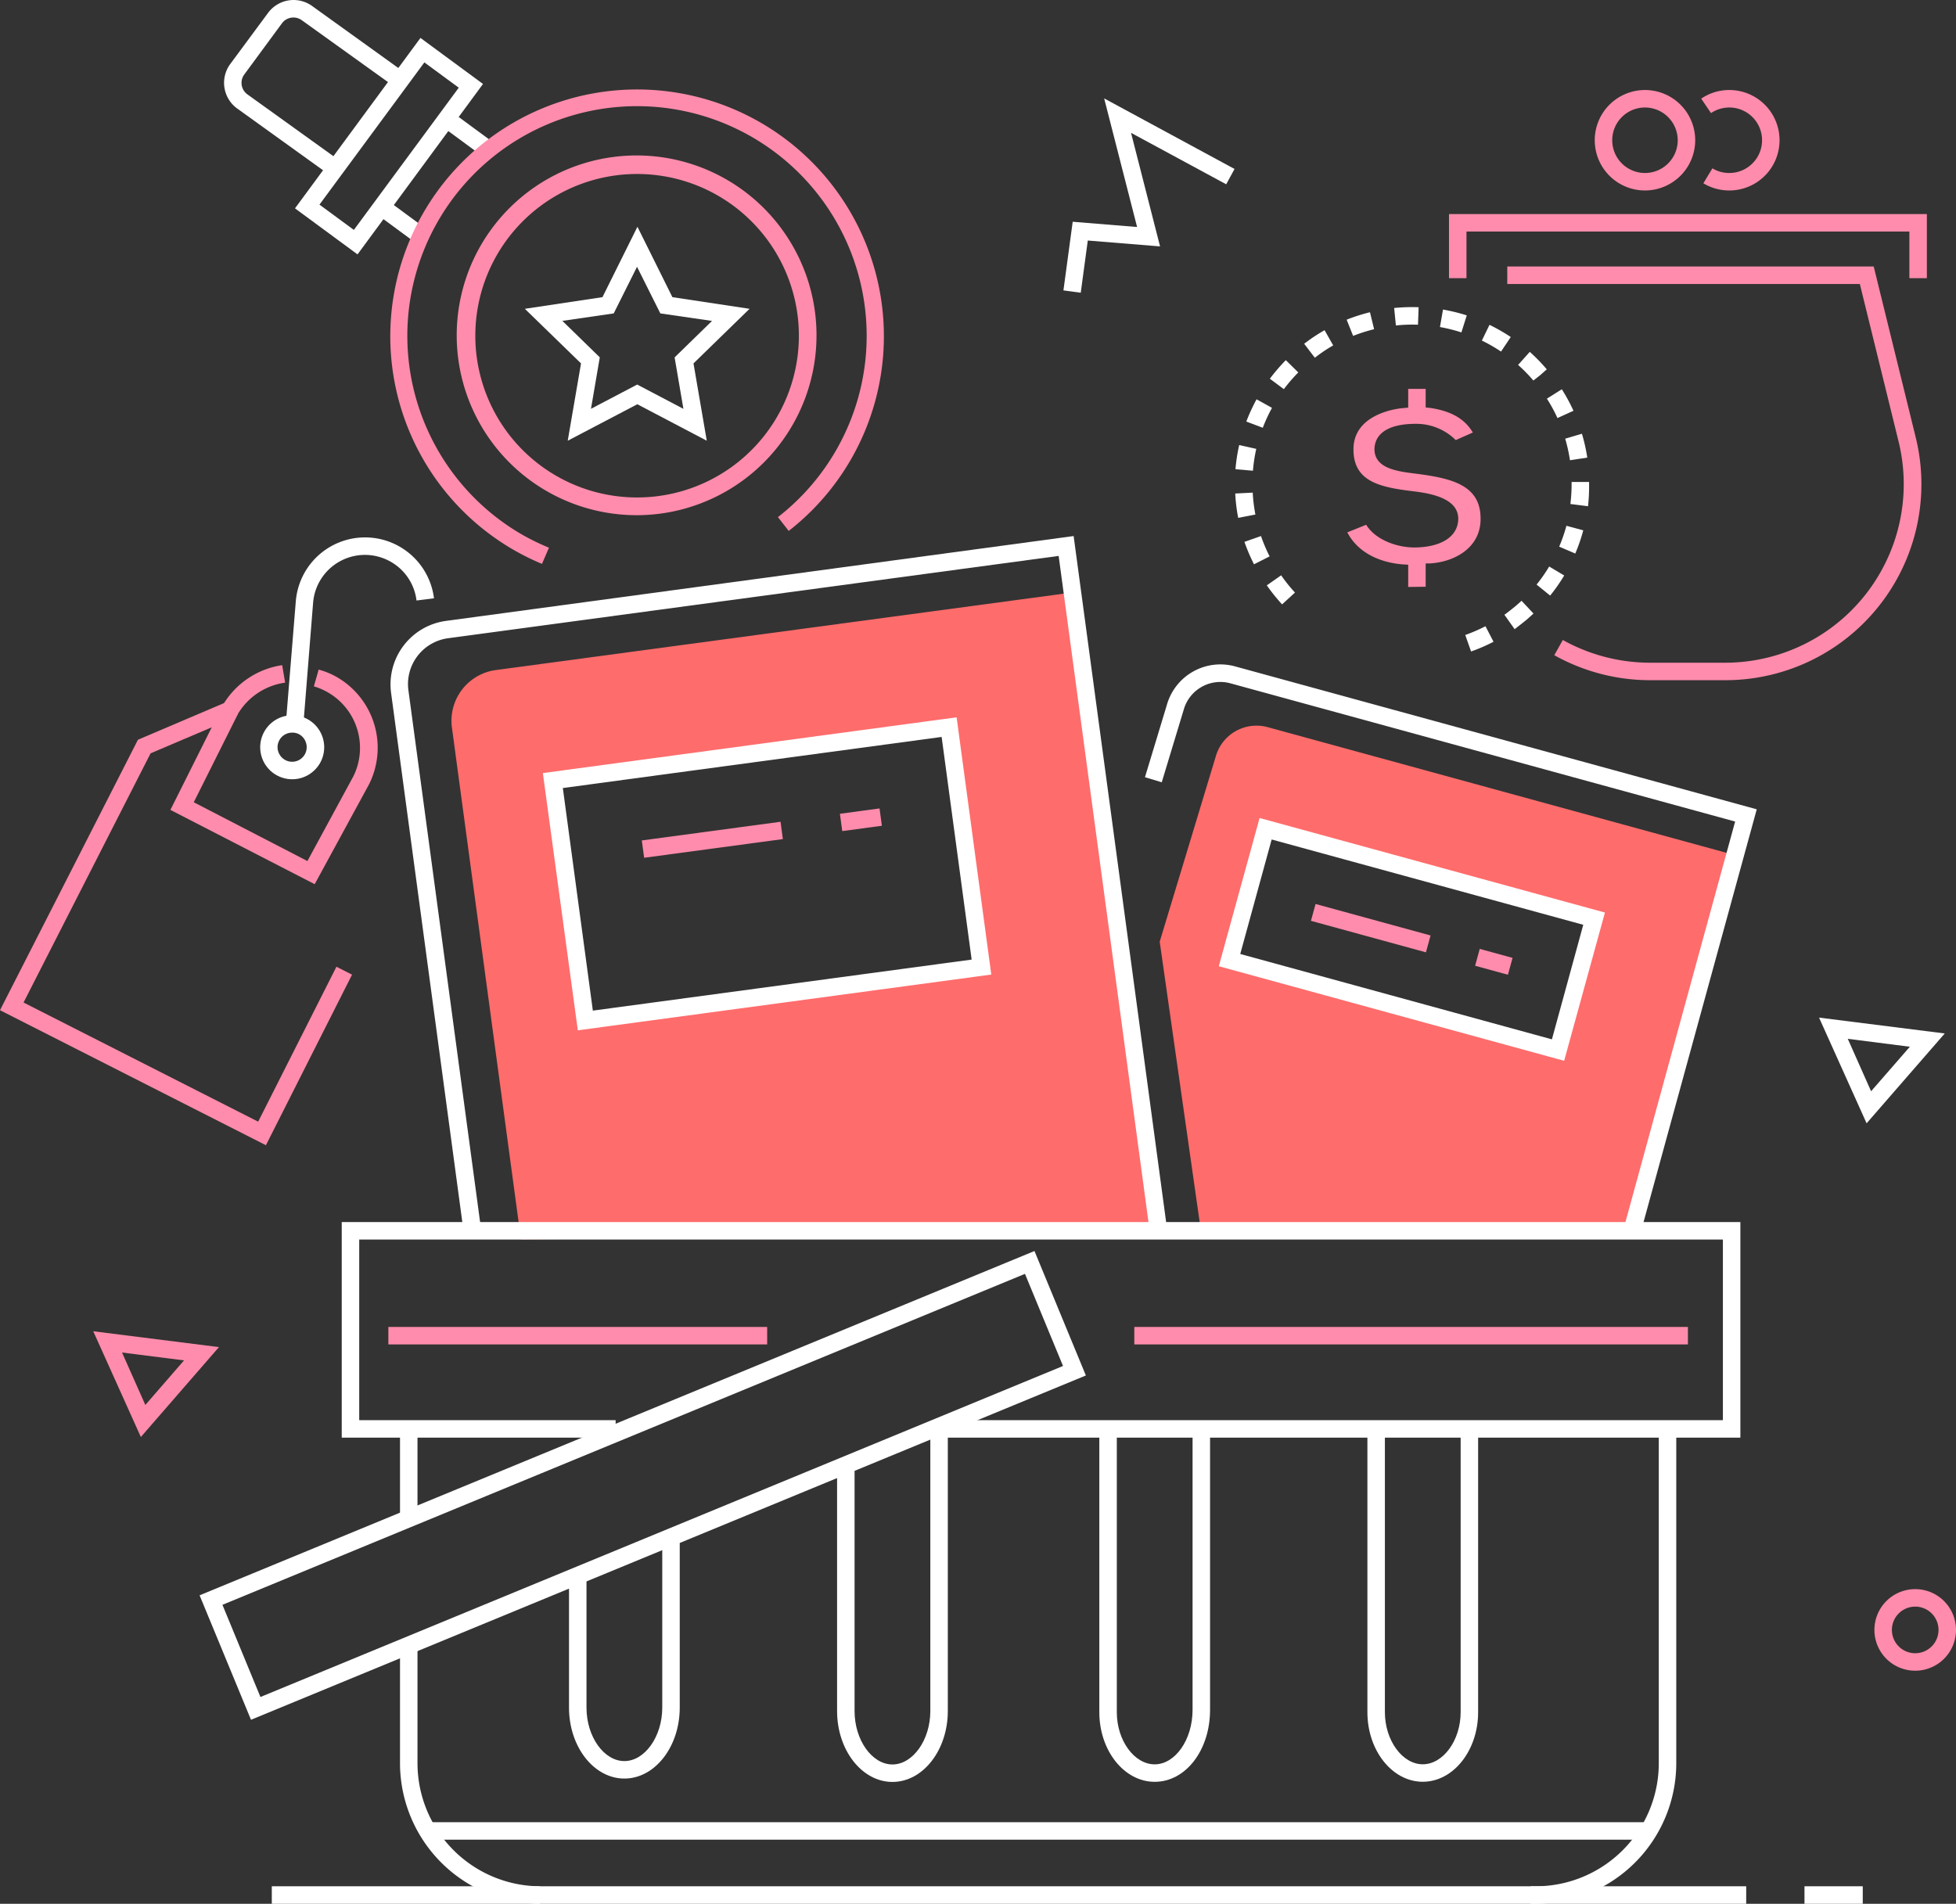 <svg xmlns="http://www.w3.org/2000/svg" viewBox="0 0 335.64 326.74"><rect x="0" y="0" width="335.64" height="326.74" fill="#333333" stroke="none"/><defs><style>.cls-1{fill:#fff;}.cls-2{fill:#ff8cac;}.cls-3{fill:#ff6c6c;}</style></defs><g id="Layer_2" data-name="Layer 2"><g id="Illustrations"><polygon class="cls-1" points="185.45 50.24 182.48 49.84 184.07 38.06 195.12 38.96 189.47 16.89 211.84 29 210.41 31.63 194.08 22.8 199.06 42.29 186.66 41.28 185.45 50.24"/><path class="cls-2" d="M328.64,286.74a7,7,0,1,1,7-7A7,7,0,0,1,328.64,286.74Zm0-11a4,4,0,1,0,4,4A4,4,0,0,0,328.64,275.74Z"/><path class="cls-2" d="M24.17,246.63,16,228.48l21.57,2.72Zm-3.23-14.5,4,9,6.64-7.65Z"/><path class="cls-1" d="M320.3,192.79l-8.16-18.14,21.57,2.72Zm-3.23-14.5,4,9,6.65-7.64Z"/><path class="cls-3" d="M279.3,211.74l17.84-65.13L217.53,124.8a7.27,7.27,0,0,0-8.93,5.09L199,161.62l7.14,50.12Zm-62.14-69.51,56.37,15.44-6.18,22.55-56.47-15.06Z"/><path class="cls-1" d="M281.43,211.91l-2.89-.79L297.74,141l-86.63-23.73a6.53,6.53,0,0,0-8,4.57l-3.76,12.42-2.88-.87,3.75-12.38a9.54,9.54,0,0,1,11.71-6.64l89.52,24.53Z"/><path class="cls-1" d="M268.4,182.06l-59.26-16.23,7-25.44,59.26,16.23Zm-55.58-18.33,53.48,14.65,5.38-19.66-53.47-14.64Z"/><rect class="cls-2" x="233.71" y="149.07" width="3" height="20.46" transform="translate(19.43 344.06) rotate(-74.68)"/><rect class="cls-2" x="254.85" y="162.16" width="3" height="5.84" transform="translate(29.39 368.7) rotate(-74.68)"/><path class="cls-3" d="M198.89,211.87,184,101.69,85.08,115a8.78,8.78,0,0,0-7.53,9.88l11.84,87.83ZM95.1,133.74l68-9.17,5.35,41.33-68,9.16Z"/><path class="cls-1" d="M197.34,211.72,181.66,95.41,76.88,109.54a7.94,7.94,0,0,0-6.8,8.92l12.37,91.77-3,.4L67.1,118.86a11,11,0,0,1,9.38-12.29L184.23,92l16.08,119.28Z"/><path class="cls-1" d="M99.15,176.83l-6-44.15,71-9.57,5.95,44.15Zm-2.57-41.58,5.15,38.2,65-8.76-5.15-38.21Z"/><rect class="cls-2" x="110.22" y="142.63" width="24.02" height="3" transform="translate(-18.14 17.6) rotate(-7.67)"/><rect class="cls-2" x="144.3" y="139.19" width="6.86" height="3" transform="translate(-17.46 20.98) rotate(-7.67)"/><path class="cls-1" d="M107.14,305.25c-5.24,0-9.5-5.46-9.5-12.17V270.74h3v22.34c0,5,3,9.17,6.5,9.17s6.5-4.2,6.5-9.17V263.74h3v29.34C116.64,299.79,112.38,305.25,107.14,305.25Z"/><path class="cls-1" d="M153.14,305.83c-5.24,0-9.5-5.46-9.5-12.17V251.74h3v41.92c0,5,3,9.17,6.5,9.17s6.5-4.2,6.5-9.17V245.74h3v47.92C162.64,300.37,158.38,305.83,153.14,305.83Z"/><path class="cls-1" d="M198.14,305.81c-5.24,0-9.5-5.36-9.5-11.94V245.74h3v48.13c0,4.85,3,8.94,6.5,8.94s6.5-4.2,6.5-9.36V245.74h3v47.71C207.64,300.38,203.47,305.81,198.14,305.81Z"/><path class="cls-1" d="M244.14,305.8c-5.24,0-9.5-5.36-9.5-11.94V245.74h3v48.12c0,4.84,3,8.94,6.5,8.94s6.5-4.1,6.5-8.94V245.74h3v48.12C253.64,300.44,249.38,305.8,244.14,305.8Z"/><path class="cls-1" d="M263.52,326.74H92.76a24.15,24.15,0,0,1-24.12-24.12V281.74h3v20.88a21.14,21.14,0,0,0,21.12,21.12H263.52a21.14,21.14,0,0,0,21.12-21.12V245.74h3v56.88A24.15,24.15,0,0,1,263.52,326.74Z"/><path class="cls-1" d="M43.07,295.16,34.25,273.8l143.26-59.09,8.82,21.36Zm-4.9-19.73,6.52,15.82,137.72-56.81-6.53-15.81Z"/><polygon class="cls-1" points="298.64 246.74 160.64 246.74 160.64 243.74 295.64 243.74 295.64 212.74 61.64 212.74 61.64 243.74 105.64 243.74 105.64 246.74 58.64 246.74 58.64 209.74 298.64 209.74 298.64 246.74"/><rect class="cls-1" x="68.64" y="245.74" width="3" height="14"/><rect class="cls-2" x="66.64" y="227.74" width="65" height="3"/><rect class="cls-2" x="194.64" y="227.74" width="95" height="3"/><rect class="cls-1" x="72.64" y="312.74" width="210" height="3"/><rect class="cls-1" x="46.64" y="323.74" width="46" height="3"/><rect class="cls-1" x="262.64" y="323.74" width="37" height="3"/><rect class="cls-1" x="309.64" y="323.74" width="10" height="3"/><path class="cls-1" d="M50.13,133.74a5.49,5.49,0,1,1,1.68-.26A5.4,5.4,0,0,1,50.13,133.74Zm0-8a2.51,2.51,0,0,0-.76.12,2.47,2.47,0,0,0-1.46,1.23,2.44,2.44,0,0,0-.16,1.91,2.5,2.5,0,0,0,4.6.39,2.53,2.53,0,0,0,.16-1.91A2.5,2.5,0,0,0,51.29,126,2.44,2.44,0,0,0,50.14,125.74Z"/><polygon class="cls-2" points="45.63 196.55 0 173.38 23.67 126.96 38.88 120.48 40.06 123.24 25.84 129.29 4.04 172.06 44.3 192.51 57.73 165.92 60.41 167.28 45.63 196.55"/><path class="cls-2" d="M40.72,122.71l-2.66-1.38a14.25,14.25,0,0,1,10.36-7.17l.51,3A11.24,11.24,0,0,0,40.72,122.71Z"/><path class="cls-2" d="M54,151.75,29.24,139l8.89-17.76,2.68,1.34-7.56,15.11,19.5,10.09,7.9-14.57a11,11,0,0,0-4.79-14.6,10.84,10.84,0,0,0-2-.81l.82-2.88a13.8,13.8,0,0,1,2.6,1,14,14,0,0,1,6.08,18.62l-.1.19Z"/><path class="cls-1" d="M52.07,124.17l-3-.24,1.69-20.75a11.92,11.92,0,0,1,23.71-.49l-3,.37a8.86,8.86,0,0,0-4.94-6.92,8.92,8.92,0,0,0-12.8,7.28Z"/><polygon class="cls-2" points="330.64 47.74 327.64 47.74 327.64 39.74 251.64 39.74 251.64 47.74 248.64 47.74 248.64 36.74 330.64 36.74 330.64 47.74"/><path class="cls-2" d="M282.27,32.69a8.62,8.62,0,1,1,8.62-8.62A8.63,8.63,0,0,1,282.27,32.69Zm0-14.24a5.62,5.62,0,1,0,5.62,5.62A5.63,5.63,0,0,0,282.27,18.45Z"/><path class="cls-2" d="M296.74,32.69a8.6,8.6,0,0,1-4.45-1.23l1.55-2.57a5.55,5.55,0,0,0,2.9.8,5.62,5.62,0,1,0-3.14-10.28l-1.68-2.48a8.51,8.51,0,0,1,4.82-1.48,8.62,8.62,0,1,1,0,17.24Z"/><path class="cls-2" d="M296.06,116.74H283.2a33.65,33.65,0,0,1-16.49-4.29l1.46-2.61a30.81,30.81,0,0,0,15,3.9h12.86a30.65,30.65,0,0,0,29.76-37.95l-6.65-27.05H258.64v-3h62.88l7.21,29.33a33.64,33.64,0,0,1-32.67,41.67Z"/><path class="cls-2" d="M241.64,100.74V96.92l-1.13-.07c-2.58-.24-7.11-1.29-9.32-5.48l3.24-1.31c1.54,2.53,5.15,3.87,8.16,3.9,4.69,0,7.61-1.85,7.64-4.92,0-3.38-4.32-4.31-7.59-4.71-5.92-.7-10.44-1.68-10.39-7.29s6.52-6.83,8.5-7l.89-.08V66.74h3v3.19l.91.1c3.52.56,5.78,1.86,7.18,4.2l-2.93,1.3a9.63,9.63,0,0,0-6.88-2.79c-4.47,0-7,1.54-7.07,4.33,0,3.34,3.91,3.83,7.07,4.22,6.12.79,11.19,1.92,11.14,7.79,0,4.89-4.38,7.35-8.67,7.62l-.75,0v4Z"/><path class="cls-1" d="M252.43,111.81l-1-2.83a27.94,27.94,0,0,0,3.47-1.5l1.38,2.66A28.64,28.64,0,0,1,252.43,111.81Zm7.45-3.86-1.73-2.44c.66-.47,1.31-1,1.94-1.51.34-.29.67-.59,1-.89l2.05,2.19-1.11,1C261.34,106.87,260.62,107.43,259.88,108ZM220,103.73c-.27-.29-.53-.59-.79-.9a29.38,29.38,0,0,1-1.83-2.37l2.46-1.72c.51.74,1.07,1.46,1.65,2.15l.72.81Zm46-1.51-2.33-1.89a26.43,26.43,0,0,0,2.16-3.1l2.58,1.54A30.44,30.44,0,0,1,266,102.22Zm-50.82-5.37A31.54,31.54,0,0,1,213.54,93l2.84-1a27.46,27.46,0,0,0,1.48,3.49ZM270.31,95l-2.76-1.18a28,28,0,0,0,1.24-3.58l2.89.78A29.69,29.69,0,0,1,270.31,95Zm-57.84-6.12a29.28,29.28,0,0,1-.51-4.18l3-.15a28,28,0,0,0,.46,3.76Zm60-2-3-.38a28.11,28.11,0,0,0,.21-3.44v-.34l3,0v.39A30.45,30.45,0,0,1,272.49,86.93ZM215,80.79l-3-.26a30.59,30.59,0,0,1,.64-4.15l2.93.66A26.34,26.34,0,0,0,215,80.79Zm54.4-1.8a27.79,27.79,0,0,0-.82-3.7l2.87-.85a30.35,30.35,0,0,1,.92,4.1Zm-52.73-5.58-2.81-1.06a32.14,32.14,0,0,1,1.76-3.82L218.27,70A27.39,27.39,0,0,0,216.69,73.41Zm50.58-1.66a26.12,26.12,0,0,0-1.81-3.33L268,66.81a30.63,30.63,0,0,1,2,3.69Zm-47-5L217.9,65a32,32,0,0,1,2.74-3.19l2.14,2.11A27.92,27.92,0,0,0,220.31,66.78Zm42.87-1.44a27.6,27.6,0,0,0-2.62-2.68l2-2.24a29.58,29.58,0,0,1,2.92,3l-1.13,1ZM225.62,61.4,223.79,59a30,30,0,0,1,3.5-2.33l1.48,2.61A26.13,26.13,0,0,0,225.62,61.4Zm31.95-1.06a27.47,27.47,0,0,0-3.29-1.89l1.31-2.7a32.16,32.16,0,0,1,3.65,2.09Zm-25.38-2.69-1.11-2.78a29.55,29.55,0,0,1,4-1.28l.71,2.91A28.43,28.43,0,0,0,232.19,57.65Zm18.58-.6a27.5,27.5,0,0,0-3.68-.92l.52-3a30.38,30.38,0,0,1,4.08,1Zm-11.24-1.19-.3-3a31,31,0,0,1,4.2-.13l-.11,3A26.63,26.63,0,0,0,239.53,55.86Z"/><rect class="cls-1" x="67.76" y="33.77" width="3" height="9.05" transform="translate(-2.64 71.37) rotate(-53.64)"/><rect class="cls-1" x="78.89" y="18.65" width="3" height="9.05" transform="translate(14.07 74.18) rotate(-53.64)"/><path class="cls-1" d="M61.35,43.66l-10.73-7.9L72.15,6.51l10.73,7.9Zm-6.53-8.54,5.9,4.34,18-24.41-5.9-4.34Z"/><path class="cls-1" d="M56.39,29.91,40.67,18.6A5.44,5.44,0,0,1,39.5,11L46,2.21a5.44,5.44,0,0,1,7.6-1.15l15.71,11.3-1.75,2.43L51.8,3.48A2.45,2.45,0,0,0,48.38,4l-6.46,8.78a2.43,2.43,0,0,0,.51,3.4l15.72,11.3Z"/><path class="cls-2" d="M93,96.78a43.93,43.93,0,0,1-4.77-2.35,42.35,42.35,0,1,1,47.11-3.31l-1.85-2.37a39.41,39.41,0,1,0-43.77,3.08A40.53,40.53,0,0,0,94.2,94Zm16.25-8.36a30.87,30.87,0,1,1,8.12-1.09A30.62,30.62,0,0,1,109.29,88.42Zm.1-58.56a27.76,27.76,0,1,0,13.75,3.66A27.78,27.78,0,0,0,109.39,29.86Z"/><path class="cls-1" d="M97.42,75.64,99.7,62.37,90.06,53,103.38,51l6-12.08,6,12.08L128.62,53,119,62.37l2.28,13.27-11.92-6.26ZM109.34,66l7.93,4.17-1.51-8.83,6.42-6.26-8.87-1.29-4-8-4,8L96.5,55.07l6.42,6.26-1.51,8.83Z"/></g></g></svg>